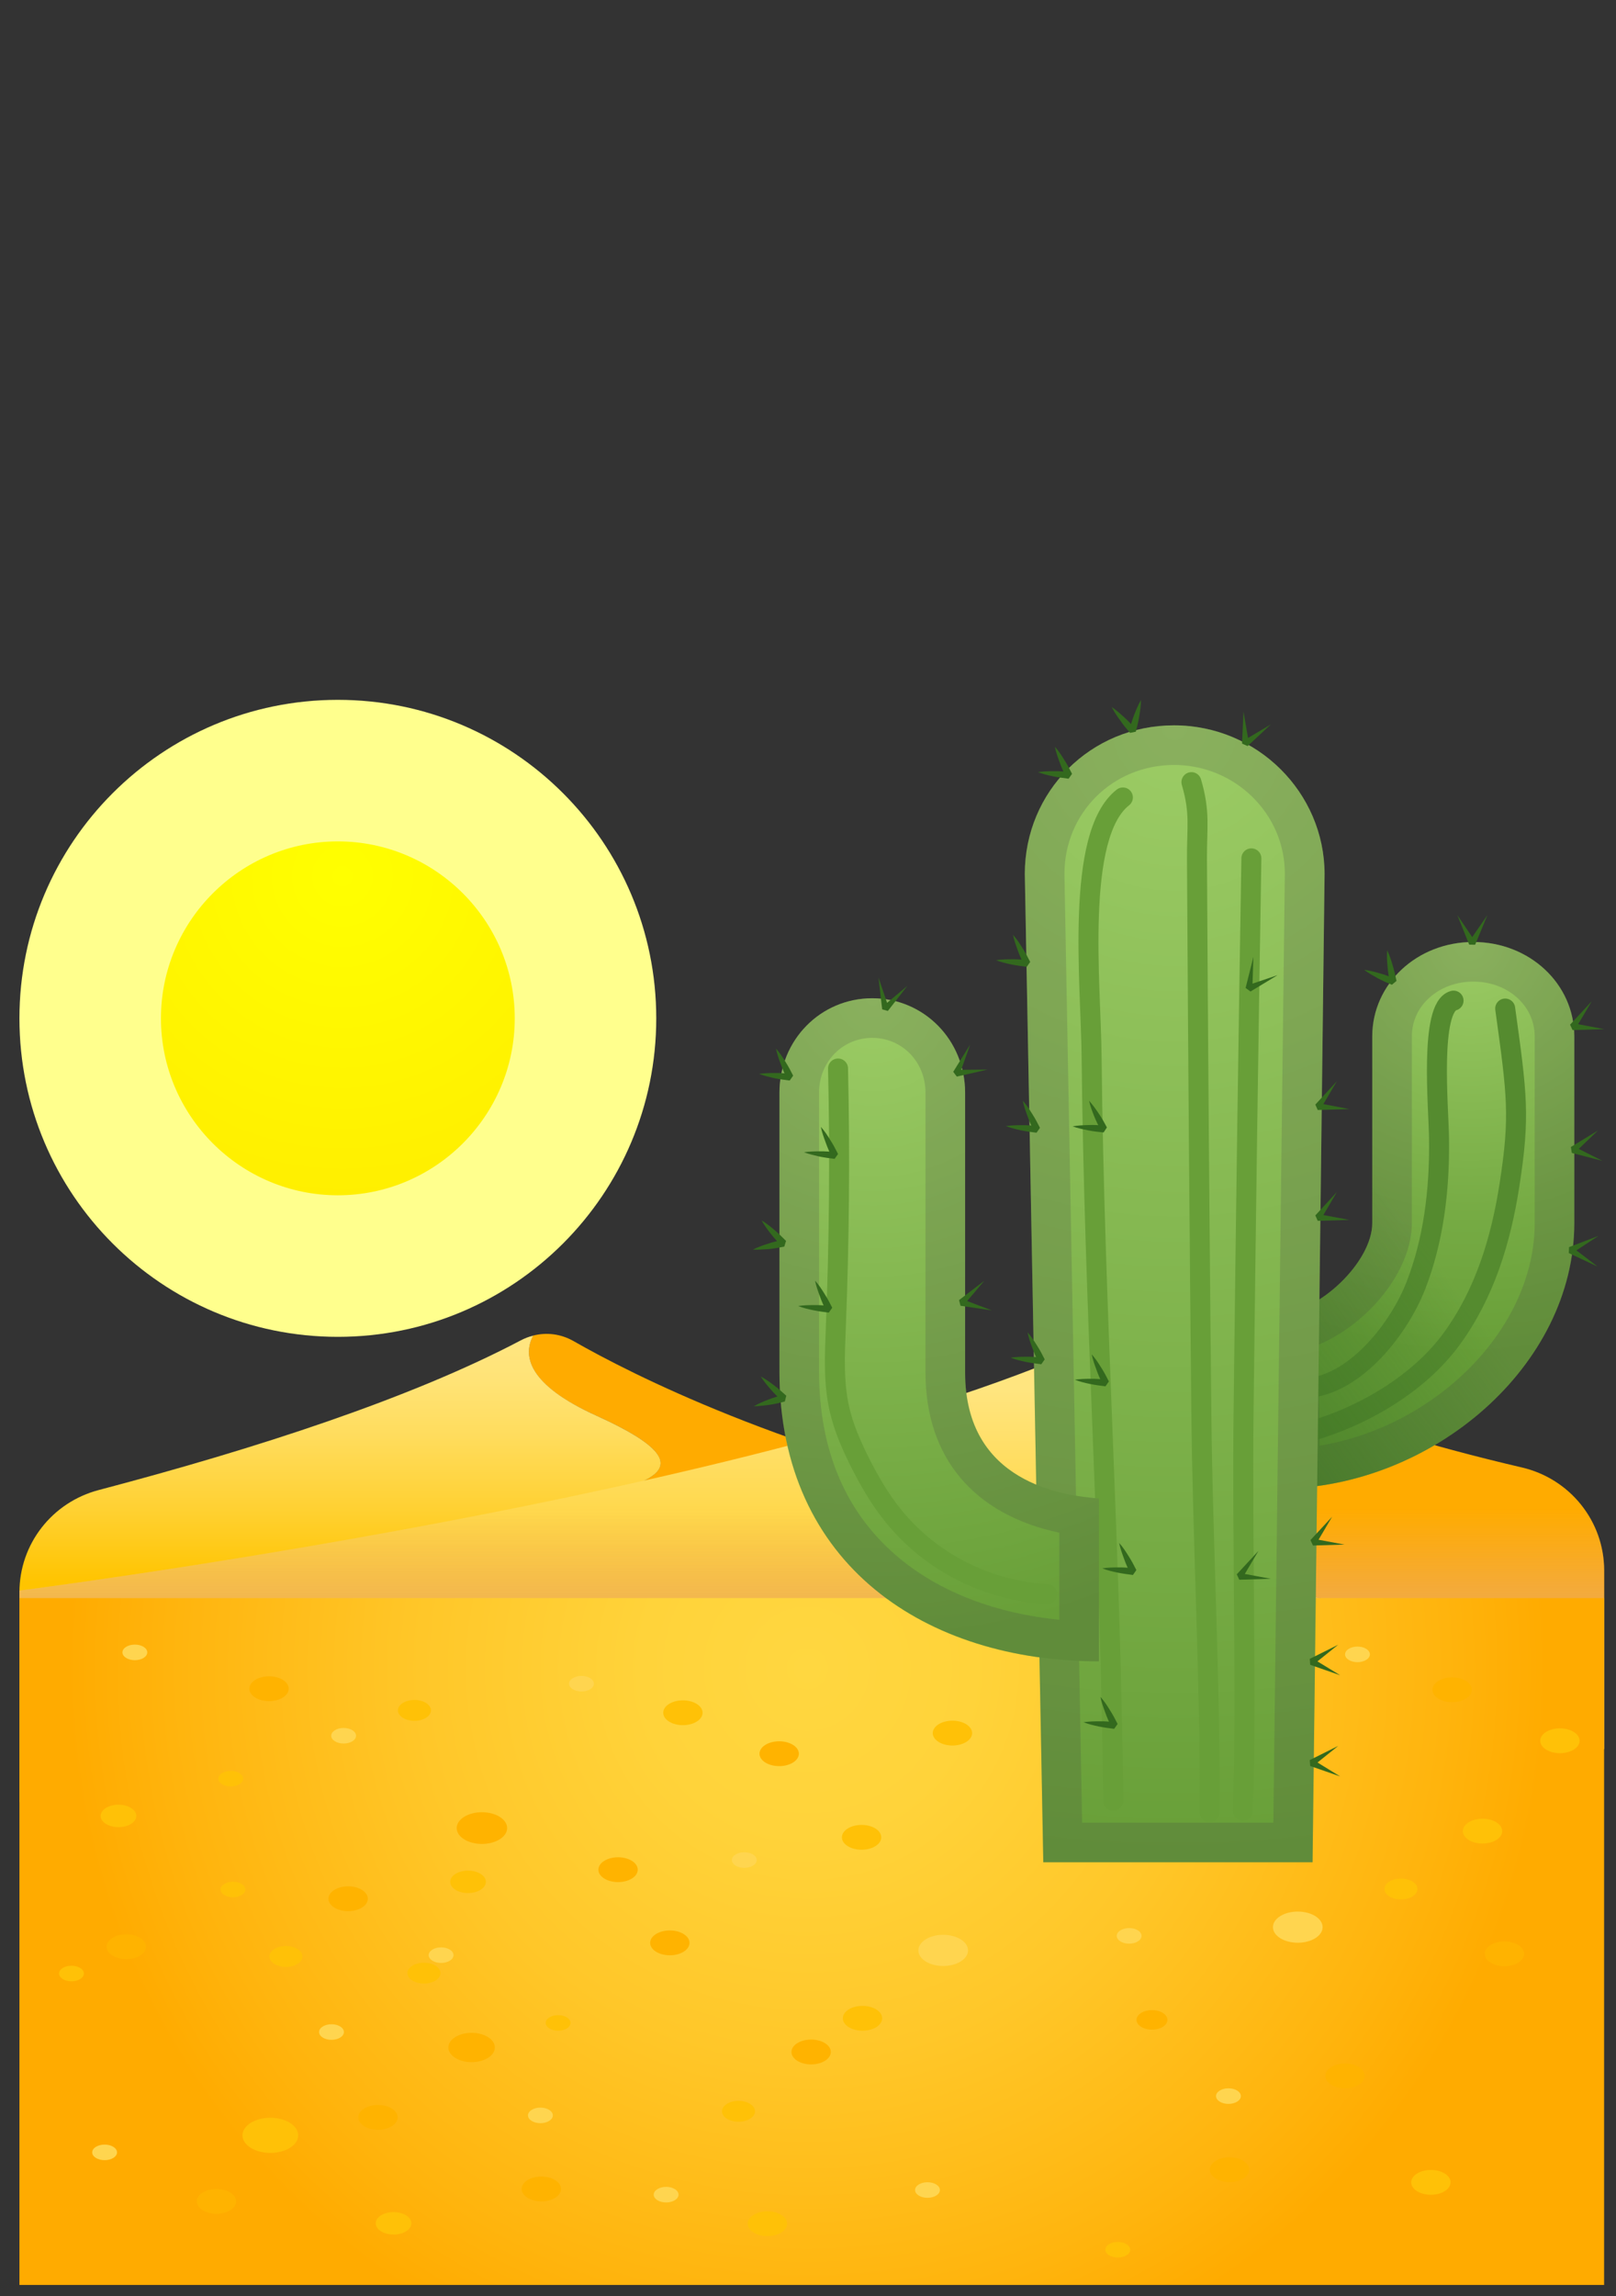 <?xml version="1.0" encoding="UTF-8" standalone="no"?>
<svg
   xmlns:dc="http://purl.org/dc/elements/1.1/"
   xmlns:cc="http://creativecommons.org/ns#"
   xmlns:rdf="http://www.w3.org/1999/02/22-rdf-syntax-ns#"
   xmlns:svg="http://www.w3.org/2000/svg"
   xmlns="http://www.w3.org/2000/svg"
   xmlns:xlink="http://www.w3.org/1999/xlink"
   xmlns:sodipodi="http://sodipodi.sourceforge.net/DTD/sodipodi-0.dtd"
   xmlns:inkscape="http://www.inkscape.org/namespaces/inkscape"
   width="88mm"
   height="125mm"
   version="1.1"
   id="svg335"
   sodipodi:docname="desert.svg"
   inkscape:version="1.0.2-2 (e86c870879, 2021-01-15)">
  <rect width="100%" height="100%" fill="#333333" stroke="none"/>
  <defs
     id="defs339">
    <linearGradient
       id="SVGID_3_"
       gradientUnits="userSpaceOnUse"
       x1="64"
       x2="64"
       y1="75.801"
       y2="62.421"
       gradientTransform="matrix(2.718,0,0,2.718,-6.872,133.128)">
      <stop
         offset="0"
         style="stop-color:#ECAA63"
         id="stop38" />
      <stop
         offset="0.788"
         style="stop-color:#ECAA63;stop-opacity:0"
         id="stop40" />
    </linearGradient>
    <radialGradient
       id="SVGID_4_"
       cx="63.667"
       cy="77.333"
       gradientUnits="userSpaceOnUse"
       r="75.425"
       gradientTransform="matrix(2.718,0,0,2.718,-6.872,133.128)">
      <stop
         offset="0"
         style="stop-color:#FFD740"
         id="stop49" />
      <stop
         offset="0.166"
         style="stop-color:#FFD33A"
         id="stop51" />
      <stop
         offset="0.389"
         style="stop-color:#FFC729"
         id="stop53" />
      <stop
         offset="0.642"
         style="stop-color:#FFB40D"
         id="stop55" />
      <stop
         offset="0.743"
         style="stop-color:#FFAB00"
         id="stop57" />
      <stop
         offset="1"
         style="stop-color:#FFAB00"
         id="stop59" />
    </radialGradient>
    <radialGradient
       id="SVGID_5_"
       cx="22.261"
       cy="13.965"
       gradientUnits="userSpaceOnUse"
       r="23.943"
       gradientTransform="matrix(3.641,0,0,3.641,-10.563,129.437)">
      <stop
         offset="0"
         style="stop-color:#FFFF00"
         id="stop186" />
      <stop
         offset="1"
         style="stop-color:#FFEA00"
         id="stop188" />
    </radialGradient>
  </defs>
  <sodipodi:namedview
     pagecolor="#ffffff"
     bordercolor="#666666"
     borderopacity="1"
     objecttolerance="10"
     gridtolerance="10"
     guidetolerance="10"
     inkscape:pageopacity="0"
     inkscape:pageshadow="2"
     inkscape:window-width="1920"
     inkscape:window-height="1017"
     id="namedview337"
     showgrid="false"
     units="mm"
     inkscape:zoom="1.1739077"
     inkscape:cx="-107.03585"
     inkscape:cy="166.62817"
     inkscape:window-x="-8"
     inkscape:window-y="-8"
     inkscape:window-maximized="1"
     inkscape:current-layer="svg335" />
  <g
     id="g19"
     transform="matrix(2.718,0,0,2.718,-6.872,133.128)">
    <path
       d="M 45.97,52.55 C 45.01,52 43.92,51.86 42.89,52.13 c -0.78,1.52 -0.43,3.71 4.79,6.06 9.69,4.37 2.44,5.14 -0.75,6.55 -3.19,1.41 -8.12,4.37 -1.25,5.64 6.03,1.11 26.65,0.05 34.31,-1.75 v -3.75 c -18,-3.9 -29.63,-9.82 -34.02,-12.33 z"
       style="fill:#ffab00"
       id="path2" />
    <linearGradient
       id="SVGID_1_"
       gradientUnits="userSpaceOnUse"
       x1="42"
       x2="42"
       y1="53.068"
       y2="75.801">
      <stop
         offset="0"
         style="stop-color:#FFE57F"
         id="stop4" />
      <stop
         offset="0.111"
         style="stop-color:#FFE376"
         id="stop6" />
      <stop
         offset="0.296"
         style="stop-color:#FFDC5C"
         id="stop8" />
      <stop
         offset="0.532"
         style="stop-color:#FFD133"
         id="stop10" />
      <stop
         offset="0.78"
         style="stop-color:#FFC400"
         id="stop12" />
      <stop
         offset="1"
         style="stop-color:#FFC400"
         id="stop14" />
    </linearGradient>
    <path
       d="m 45.69,70.38 c -6.88,-1.27 -1.94,-4.23 1.25,-5.64 3.19,-1.41 10.44,-2.18 0.75,-6.55 -5.22,-2.36 -5.58,-4.55 -4.79,-6.06 -0.32,0.08 -0.64,0.2 -0.94,0.36 C 33.67,56.86 21.97,60.67 10,63.82 6.47,64.75 4,67.91 4,71.56 v 15.88 h 76 v -18.8 c -7.66,1.8 -28.28,2.86 -34.31,1.74 z"
       style="fill:url(#SVGID_1_)"
       id="path17" />
  </g>
  <g
     id="g36"
     transform="matrix(2.718,0,0,2.718,-6.872,133.128)">
    <path
       d="m 91.69,57.5 c 9.69,3.88 2.44,4.56 -0.75,5.81 -3.19,1.25 -8.12,3.87 -1.25,5 6.03,0.99 26.65,9.29 34.31,7.69 v -6.09 c 0,-3.74 -2.59,-6.95 -6.23,-7.8 -14.48,-3.37 -23.94,-7.66 -27.8,-9.62 -0.96,-0.49 -2.05,-0.61 -3.08,-0.38 -0.78,1.35 -0.43,3.3 4.8,5.39 z"
       style="fill:#ffab00"
       id="path25" />
    <linearGradient
       id="SVGID_2_"
       gradientUnits="userSpaceOnUse"
       x1="64"
       x2="64"
       y1="56.131"
       y2="80.325">
      <stop
         offset="0"
         style="stop-color:#FFE57F"
         id="stop27" />
      <stop
         offset="0.503"
         style="stop-color:#FFD43D"
         id="stop29" />
      <stop
         offset="1"
         style="stop-color:#FFC400"
         id="stop31" />
    </linearGradient>
    <path
       d="m 89.69,68.31 c -6.88,-1.12 -1.94,-3.75 1.25,-5 3.19,-1.25 10.44,-1.94 0.75,-5.81 -5.22,-2.09 -5.58,-4.03 -4.79,-5.38 -0.32,0.07 -0.64,0.18 -0.94,0.32 C 60.77,64.22 4,71.43 4,71.43 v 12 H 124 V 76 c -7.66,1.6 -28.28,-6.7 -34.31,-7.69 z"
       style="fill:url(#SVGID_2_)"
       id="path34" />
  </g>
  <path
     d="m 313.217,301.938 c -39.355,-9.159 -65.067,-20.819 -75.558,-26.146 -2.609,-1.332 -5.572,-1.658 -8.371,-1.033 -0.87,0.19 -1.739,0.489 -2.555,0.87 C 158.296,307.672 4,327.269 4,327.269 v 32.615 h 326.149 v -20.194 -16.552 c 0,-10.165 -7.039,-18.889 -16.933,-21.2 z"
     style="fill:url(#SVGID_3_);stroke-width:2.718"
     id="path43" />
  <rect
     height="141.331"
     style="fill:url(#SVGID_4_);stroke-width:2.718"
     width="326.149"
     x="4"
     y="328.818"
     id="rect62" />
  <g
     id="g180"
     transform="matrix(2.718,0,0,2.718,-6.872,133.128)">
    <ellipse
       cx="22.9"
       cy="78.86"
       rx="1.49"
       ry="0.94"
       style="fill:#ffb300"
       id="ellipse64" />
    <ellipse
       cx="12.09"
       cy="98.39"
       rx="1.49"
       ry="0.94"
       style="fill:#ffb300"
       id="ellipse66" />
    <ellipse
       cx="49.33"
       cy="92.56"
       rx="1.49"
       ry="0.94"
       style="fill:#ffb300"
       id="ellipse68" />
    <ellipse
       cx="28.55"
       cy="82.42"
       rx="0.94"
       ry="0.59"
       style="fill:#ffd54f"
       id="ellipse70" />
    <ellipse
       cx="46.56"
       cy="78.48"
       rx="0.94"
       ry="0.59"
       style="fill:#ffd54f"
       id="ellipse72" />
    <ellipse
       cx="54.24"
       cy="80.68"
       rx="1.49"
       ry="0.94"
       style="fill:#ffc107"
       id="ellipse74" />
    <ellipse
       cx="74.65"
       cy="82.22"
       rx="1.49"
       ry="0.94"
       style="fill:#ffc107"
       id="ellipse76" />
    <ellipse
       cx="12.74"
       cy="76.11"
       rx="0.94"
       ry="0.59"
       style="fill:#ffd54f"
       id="ellipse78" />
    <ellipse
       cx="11.5"
       cy="88.49"
       rx="1.35"
       ry="0.85"
       style="fill:#ffc107"
       id="ellipse80" />
    <ellipse
       cx="20.17"
       cy="94.06"
       rx="0.94"
       ry="0.59"
       style="fill:#ffc107"
       id="ellipse82" />
    <ellipse
       cx="33.91"
       cy="80.5"
       rx="1.25"
       ry="0.79"
       style="fill:#ffc107"
       id="ellipse84" />
    <ellipse
       cx="84.49"
       cy="77.08"
       rx="1.25"
       ry="0.79"
       style="fill:#ffc107"
       id="ellipse86" />
    <ellipse
       cx="28.89"
       cy="94.76"
       rx="1.49"
       ry="0.94"
       style="fill:#ffb300"
       id="ellipse88" />
    <ellipse
       cx="53.25"
       cy="98.1"
       rx="1.49"
       ry="0.94"
       style="fill:#ffb300"
       id="ellipse90" />
    <ellipse
       cx="63.95"
       cy="106.36"
       rx="1.49"
       ry="0.94"
       style="fill:#ffb300"
       id="ellipse92" />
    <ellipse
       cx="58.89"
       cy="91.83"
       rx="0.94"
       ry="0.59"
       style="fill:#ffd54f"
       id="ellipse94" />
    <ellipse
       cx="39.02"
       cy="89.41"
       rx="1.91"
       ry="1.2"
       style="fill:#ffb300"
       id="ellipse96" />
    <ellipse
       cx="67.77"
       cy="90.11"
       rx="1.49"
       ry="0.94"
       style="fill:#ffc107"
       id="ellipse98" />
    <ellipse
       cx="67.84"
       cy="103.81"
       rx="1.49"
       ry="0.94"
       style="fill:#ffc107"
       id="ellipse100" />
    <ellipse
       cx="72.76"
       cy="116.81"
       rx="0.94"
       ry="0.59"
       style="fill:#ffd54f"
       id="ellipse102" />
    <ellipse
       cx="37.97"
       cy="93.48"
       rx="1.35"
       ry="0.85"
       style="fill:#ffc107"
       id="ellipse104" />
    <ellipse
       cx="44.79"
       cy="104.16"
       rx="0.94"
       ry="0.59"
       style="fill:#ffc107"
       id="ellipse106" />
    <ellipse
       cx="24.18"
       cy="99.13"
       rx="1.25"
       ry="0.79"
       style="fill:#ffc107"
       id="ellipse108" />
    <ellipse
       cx="58.45"
       cy="110.85"
       rx="1.25"
       ry="0.79"
       style="fill:#ffc107"
       id="ellipse110" />
    <ellipse
       cx="31.15"
       cy="111.31"
       rx="1.49"
       ry="0.94"
       style="fill:#ffb300"
       id="ellipse112" />
    <ellipse
       cx="43.52"
       cy="116.73"
       rx="1.49"
       ry="0.94"
       style="fill:#ffb300"
       id="ellipse114" />
    <ellipse
       cx="35.93"
       cy="99.03"
       rx="0.94"
       ry="0.59"
       style="fill:#ffd54f"
       id="ellipse116" />
    <ellipse
       cx="43.45"
       cy="111.16"
       rx="0.94"
       ry="0.59"
       style="fill:#ffd54f"
       id="ellipse118" />
    <ellipse
       cx="52.97"
       cy="117.16"
       rx="0.94"
       ry="0.59"
       style="fill:#ffd54f"
       id="ellipse120" />
    <ellipse
       cx="38.24"
       cy="106.02"
       rx="1.76"
       ry="1.11"
       style="fill:#ffb300"
       id="ellipse122" />
    <ellipse
       cx="60.64"
       cy="119.36"
       rx="1.49"
       ry="0.94"
       style="fill:#ffc107"
       id="ellipse124" />
    <ellipse
       cx="27.63"
       cy="104.85"
       rx="0.94"
       ry="0.59"
       style="fill:#ffd54f"
       id="ellipse126" />
    <ellipse
       cx="23"
       cy="112.67"
       rx="2.11"
       ry="1.33"
       style="fill:#ffc107"
       id="ellipse128" />
    <ellipse
       cx="7.94"
       cy="100.42"
       rx="0.94"
       ry="0.59"
       style="fill:#ffc107"
       id="ellipse130" />
    <ellipse
       cx="34.63"
       cy="100.39"
       rx="1.25"
       ry="0.79"
       style="fill:#ffc107"
       id="ellipse132" />
    <ellipse
       cx="18.92"
       cy="117.67"
       rx="1.49"
       ry="0.94"
       style="fill:#ffb300"
       id="ellipse134" />
    <ellipse
       cx="10.45"
       cy="113.96"
       rx="0.94"
       ry="0.59"
       style="fill:#ffd54f"
       id="ellipse136" />
    <ellipse
       cx="32.33"
       cy="119.33"
       rx="1.35"
       ry="0.85"
       style="fill:#ffc107"
       id="ellipse138" />
    <ellipse
       cx="20"
       cy="85.67"
       rx="0.94"
       ry="0.59"
       style="fill:#ffc107"
       id="ellipse140" />
    <ellipse
       cx="93.03"
       cy="76.41"
       rx="1.49"
       ry="0.94"
       style="fill:#ffb300"
       id="ellipse142" />
    <ellipse
       cx="61.53"
       cy="83.78"
       rx="1.49"
       ry="0.94"
       style="fill:#ffb300"
       id="ellipse144" />
    <ellipse
       cx="112.49"
       cy="78.94"
       rx="1.49"
       ry="0.94"
       style="fill:#ffb300"
       id="ellipse146" />
    <ellipse
       cx="105.32"
       cy="76.26"
       rx="0.94"
       ry="0.59"
       style="fill:#ffd54f"
       id="ellipse148" />
    <ellipse
       cx="120.65"
       cy="82.8"
       rx="1.49"
       ry="0.94"
       style="fill:#ffc107"
       id="ellipse150" />
    <ellipse
       cx="88.27"
       cy="82.32"
       rx="1.35"
       ry="0.85"
       style="fill:#ffc107"
       id="ellipse152" />
    <ellipse
       cx="96.95"
       cy="87.89"
       rx="0.94"
       ry="0.59"
       style="fill:#ffc107"
       id="ellipse154" />
    <ellipse
       cx="108.61"
       cy="94.02"
       rx="1.25"
       ry="0.79"
       style="fill:#ffc107"
       id="ellipse156" />
    <ellipse
       cx="116.45"
       cy="98.93"
       rx="1.49"
       ry="0.94"
       style="fill:#ffb300"
       id="ellipse158" />
    <ellipse
       cx="95.63"
       cy="115.27"
       rx="1.49"
       ry="0.94"
       style="fill:#ffb300"
       id="ellipse160" />
    <ellipse
       cx="104.38"
       cy="108.17"
       rx="1.49"
       ry="0.94"
       style="fill:#ffb300"
       id="ellipse162" />
    <ellipse
       cx="88.03"
       cy="97.57"
       rx="0.94"
       ry="0.59"
       style="fill:#ffd54f"
       id="ellipse164" />
    <ellipse
       cx="95.55"
       cy="109.7"
       rx="0.94"
       ry="0.59"
       style="fill:#ffd54f"
       id="ellipse166" />
    <ellipse
       cx="100.8"
       cy="96.91"
       rx="1.88"
       ry="1.18"
       style="fill:#ffd54f"
       id="ellipse168" />
    <ellipse
       cx="73.95"
       cy="98.67"
       rx="1.88"
       ry="1.18"
       style="fill:#ffd54f"
       id="ellipse170" />
    <ellipse
       cx="89.76"
       cy="103.93"
       rx="1.17"
       ry="0.74"
       style="fill:#ffb300"
       id="ellipse172" />
    <ellipse
       cx="114.79"
       cy="89.64"
       rx="1.49"
       ry="0.94"
       style="fill:#ffc107"
       id="ellipse174" />
    <ellipse
       cx="110.88"
       cy="116.23"
       rx="1.49"
       ry="0.94"
       style="fill:#ffc107"
       id="ellipse176" />
    <ellipse
       cx="87.17"
       cy="121.33"
       rx="0.94"
       ry="0.59"
       style="fill:#ffc107"
       id="ellipse178" />
  </g>
  <path
     d="m 69.534,260.504 c -28.107,0 -50.971,-22.864 -50.971,-50.971 0,-28.107 22.864,-50.971 50.971,-50.971 28.107,0 50.971,22.864 50.971,50.971 0,28.107 -22.864,50.971 -50.971,50.971 z"
     style="fill:url(#SVGID_5_);stroke-width:3.641"
     id="path191" />
  <path
     d="m 69.534,173.126 c 20.061,0 36.408,16.347 36.408,36.408 0,20.061 -16.347,36.408 -36.408,36.408 -20.061,0 -36.408,-16.347 -36.408,-36.408 0,-20.061 16.347,-36.408 36.408,-36.408 m 0,-29.126 C 33.344,144 4,173.344 4,209.534 c 0,36.189 29.344,65.534 65.534,65.534 36.189,0 65.534,-29.344 65.534,-65.534 C 135.067,173.344 105.723,144 69.534,144 Z"
     style="fill:#ffff8d;stroke-width:3.641"
     id="path193" />
  <g
     id="g212"
     transform="matrix(2.718,0,0,2.718,-6.872,133.128)">
    <radialGradient
       id="SVGID_6_"
       cx="113.875"
       cy="22.5"
       gradientUnits="userSpaceOnUse"
       r="38.758">
      <stop
         offset="0"
         style="stop-color:#9CCC65"
         id="stop197" />
      <stop
         offset="7.898902e-03"
         style="stop-color:#9BCB64"
         id="stop199" />
      <stop
         offset="0.528"
         style="stop-color:#76AB44"
         id="stop201" />
      <stop
         offset="0.802"
         style="stop-color:#689F38"
         id="stop203" />
    </radialGradient>
    <path
       d="m 114.09,22.33 c -4.26,0 -7.65,3.17 -7.65,7.15 v 14.13 c 0,2.93 -4.03,6.8 -7.13,6.9 l 0.18,13.21 c 11.53,-0.1 22.25,-9.31 22.25,-20.11 V 29.48 c 0,-3.98 -3.39,-7.15 -7.65,-7.15 z"
       style="fill:url(#SVGID_6_)"
       id="path206" />
    <g
       style="opacity:0.2"
       id="g210">
      <path
         d="m 114.09,25.33 c 2.61,0 4.65,1.82 4.65,4.15 v 14.13 c 0,7.98 -7.45,15.39 -16.29,16.85 l -0.11,-7.63 c 3.77,-1.57 7.1,-5.59 7.1,-9.23 V 29.48 c -0.01,-2.33 2.04,-4.15 4.65,-4.15 m 0,-3 c -4.26,0 -7.65,3.17 -7.65,7.15 v 14.13 c 0,2.93 -4.03,6.8 -7.13,6.9 l 0.18,13.21 c 11.53,-0.1 22.25,-9.31 22.25,-20.11 V 29.48 c 0,-3.98 -3.39,-7.15 -7.65,-7.15 z"
         style="fill:#424242"
         id="path208" />
    </g>
  </g>
  <path
     d="m 299.165,205.887 c -5.001,1.332 -3.071,21.988 -2.99,28.348 0.163,10.98 -1.25,21.173 -4.702,30.114 -3.452,8.969 -12.149,19.895 -21.526,21.145"
     style="fill:none;stroke:#558b2f;stroke-width:4.112;stroke-linecap:round;stroke-linejoin:round;stroke-miterlimit:10"
     id="path214" />
  <path
     d="m 309.792,207.518 c 2.473,17.884 3.071,22.151 0.897,36.203 -1.767,11.442 -5.11,22.423 -11.877,31.718 -6.768,9.295 -18.4,16.063 -29.353,19.134"
     style="fill:none;stroke:#558b2f;stroke-width:4.112;stroke-linecap:round;stroke-linejoin:round;stroke-miterlimit:10"
     id="path216" />
  <polygon
     points="113.78,22.29 115.16,20.3 114.23,22.54 113.78,22.53 112.88,20.29 114.23,22.29 "
     style="fill:#33691e"
     id="polygon218"
     transform="matrix(2.718,0,0,2.718,-6.872,133.128)" />
  <path
     d="m 280.765,199.554 c 1.114,0.136 2.147,0.408 3.18,0.707 1.033,0.272 2.038,0.679 3.044,1.06 l -0.951,0.788 c -0.19,-1.087 -0.381,-2.147 -0.462,-3.261 -0.109,-1.087 -0.163,-2.201 -0.082,-3.343 0.489,1.033 0.843,2.066 1.142,3.126 0.326,1.06 0.571,2.12 0.788,3.207 l -0.951,0.788 c -0.978,-0.408 -1.984,-0.843 -2.935,-1.359 -0.924,-0.516 -1.875,-1.033 -2.772,-1.712 z"
     style="fill:#33691e;stroke-width:2.718"
     id="path220" />
  <polygon
     points="121.65,28.48 124,28.93 121.61,29 121.42,28.59 123.06,26.82 121.83,28.89 "
     style="fill:#33691e"
     id="polygon222"
     transform="matrix(2.718,0,0,2.718,-6.872,133.128)" />
  <polygon
     points="121.73,37.82 123.87,38.9 121.55,38.3 121.48,37.85 123.53,36.6 121.8,38.26 "
     style="fill:#33691e"
     id="polygon224"
     transform="matrix(2.718,0,0,2.718,-6.872,133.128)" />
  <polygon
     points="121.59,45.44 123.5,46.9 121.32,45.88 121.34,45.43 123.57,44.58 121.57,45.89 "
     style="fill:#33691e"
     id="polygon226"
     transform="matrix(2.718,0,0,2.718,-6.872,133.128)" />
  <g
     style="opacity:0.5"
     id="g235"
     transform="matrix(2.718,0,0,2.718,-6.872,133.128)">
    <linearGradient
       id="SVGID_7_"
       gradientUnits="userSpaceOnUse"
       x1="94.507"
       x2="109.007"
       y1="53.893"
       y2="43.143">
      <stop
         offset="0"
         style="stop-color:#33691E"
         id="stop228" />
      <stop
         offset="1"
         style="stop-color:#33691E;stop-opacity:0"
         id="stop230" />
    </linearGradient>
    <path
       d="m 114.09,22.33 c -4.26,0 -7.65,3.17 -7.65,7.15 v 14.13 c 0,2.93 -4.03,6.8 -7.13,6.9 l 0.18,13.21 c 11.53,-0.1 22.25,-9.31 22.25,-20.11 V 29.48 c 0,-3.98 -3.39,-7.15 -7.65,-7.15 z"
       style="fill:url(#SVGID_7_)"
       id="path233" />
  </g>
  <g
     id="g252"
     transform="matrix(2.718,0,0,2.718,-6.872,133.128)">
    <radialGradient
       id="SVGID_8_"
       cx="91.478"
       cy="6.125"
       gradientUnits="userSpaceOnUse"
       r="85.799">
      <stop
         offset="0"
         style="stop-color:#9CCC65"
         id="stop241" />
      <stop
         offset="0.995"
         style="stop-color:#689F38"
         id="stop243" />
    </radialGradient>
    <path
       d="m 91.43,5.93 c -6.32,0 -11.3,5.01 -11.3,11.25 L 81.53,92 h 20.39 l 0.91,-74.82 C 102.82,11.03 97.75,5.93 91.43,5.93 Z"
       style="fill:url(#SVGID_8_)"
       id="path246" />
    <g
       style="opacity:0.2"
       id="g250">
      <path
         d="m 91.43,8.93 c 4.63,0 8.39,3.7 8.39,8.22 L 98.95,89 H 84.47 L 83.13,17.16 c 0.02,-4.62 3.66,-8.23 8.3,-8.23 m 0,-3 c -6.32,0 -11.3,5.01 -11.3,11.25 L 81.53,92 h 20.39 l 0.91,-74.82 C 102.82,11.03 97.75,5.93 91.43,5.93 Z"
         style="fill:#424242"
         id="path248" />
    </g>
  </g>
  <path
     d="m 231.108,164.085 c -9.893,7.746 -6.577,38.35 -6.441,53.244 0.544,52.456 3.914,100.699 4.457,153.181"
     style="fill:none;stroke:#689f38;stroke-width:4.112;stroke-linecap:round;stroke-linejoin:round;stroke-miterlimit:10"
     id="path254" />
  <path
     d="m 245.214,160.933 c 1.875,6.414 1.087,9.295 1.142,16.008 0.217,37.915 0.516,75.83 0.897,113.744 0.272,26.636 1.93,57.647 1.685,82.19"
     style="fill:none;stroke:#689f38;stroke-width:4.112;stroke-linecap:round;stroke-linejoin:round;stroke-miterlimit:10"
     id="path256" />
  <path
     d="m 257.554,176.615 c -0.625,37.915 -1.169,75.83 -1.604,113.744 -0.326,26.636 0.652,57.674 -0.136,82.217"
     style="fill:none;stroke:#689f38;stroke-width:4.112;stroke-linecap:round;stroke-linejoin:round;stroke-miterlimit:10"
     id="path258" />
  <path
     d="m 205.017,197.57 c 1.087,-0.163 2.174,-0.19 3.261,-0.19 1.087,-0.027 2.147,0.082 3.207,0.163 l -0.707,1.006 c -0.489,-0.978 -0.951,-1.984 -1.305,-3.017 -0.381,-1.033 -0.761,-2.066 -0.978,-3.18 0.761,0.843 1.359,1.767 1.93,2.691 0.598,0.924 1.114,1.903 1.604,2.881 l -0.707,1.006 c -1.06,-0.136 -2.12,-0.272 -3.18,-0.489 -1.033,-0.217 -2.093,-0.462 -3.126,-0.87 z"
     style="fill:#33691e;stroke-width:2.718"
     id="path260" />
  <path
     d="m 207.028,231.707 c 1.087,-0.163 2.174,-0.19 3.261,-0.19 1.087,-0.027 2.147,0.082 3.207,0.163 l -0.707,1.006 c -0.489,-0.978 -0.951,-1.984 -1.305,-3.017 -0.381,-1.033 -0.761,-2.066 -0.978,-3.18 0.761,0.843 1.359,1.767 1.93,2.691 0.598,0.924 1.114,1.903 1.604,2.881 l -0.707,1.006 c -1.06,-0.136 -2.12,-0.272 -3.18,-0.489 -1.033,-0.217 -2.093,-0.489 -3.126,-0.87 z"
     style="fill:#33691e;stroke-width:2.718"
     id="path262" />
  <path
     d="m 208.006,279.352 c 1.087,-0.163 2.174,-0.19 3.261,-0.19 1.087,-0.027 2.147,0.082 3.207,0.163 l -0.707,1.006 c -0.489,-0.978 -0.951,-1.984 -1.305,-3.017 -0.381,-1.033 -0.761,-2.066 -0.978,-3.18 0.761,0.843 1.359,1.767 1.93,2.691 0.598,0.924 1.114,1.903 1.604,2.881 l -0.707,1.006 c -1.06,-0.136 -2.12,-0.272 -3.18,-0.489 -1.033,-0.217 -2.093,-0.462 -3.126,-0.87 z"
     style="fill:#33691e;stroke-width:2.718"
     id="path264" />
  <path
     d="m 221.215,283.891 c 1.087,-0.163 2.174,-0.19 3.261,-0.19 1.087,-0.027 2.147,0.082 3.207,0.163 l -0.707,1.006 c -0.489,-0.978 -0.951,-1.984 -1.305,-3.017 -0.381,-1.033 -0.761,-2.066 -0.978,-3.18 0.761,0.843 1.359,1.767 1.93,2.691 0.598,0.924 1.114,1.903 1.604,2.881 l -0.707,1.006 c -1.06,-0.136 -2.12,-0.272 -3.18,-0.489 -1.033,-0.217 -2.093,-0.462 -3.126,-0.87 z"
     style="fill:#33691e;stroke-width:2.718"
     id="path266" />
  <path
     d="m 223.009,354.366 c 1.087,-0.163 2.174,-0.19 3.261,-0.19 1.087,-0.027 2.147,0.082 3.207,0.163 l -0.707,1.006 c -0.489,-0.978 -0.951,-1.984 -1.305,-3.017 -0.381,-1.033 -0.761,-2.066 -0.978,-3.18 0.761,0.843 1.359,1.767 1.93,2.691 0.598,0.924 1.114,1.903 1.604,2.881 l -0.707,1.006 c -1.06,-0.136 -2.12,-0.272 -3.18,-0.489 -1.033,-0.217 -2.066,-0.462 -3.126,-0.87 z"
     style="fill:#33691e;stroke-width:2.718"
     id="path268" />
  <path
     d="m 220.753,231.761 c 1.087,-0.19 2.174,-0.245 3.261,-0.272 1.087,-0.054 2.147,0.027 3.234,0.109 l -0.679,1.006 c -0.489,-0.978 -0.978,-1.957 -1.386,-2.963 -0.408,-1.033 -0.788,-2.038 -1.033,-3.153 0.761,0.843 1.386,1.739 2.011,2.664 0.625,0.897 1.142,1.875 1.658,2.827 l -0.679,1.033 c -1.06,-0.109 -2.147,-0.217 -3.207,-0.435 -1.06,-0.217 -2.12,-0.435 -3.18,-0.815 z"
     style="fill:#33691e;stroke-width:2.718"
     id="path270" />
  <path
     d="m 213.632,158.867 c 1.087,-0.163 2.174,-0.19 3.261,-0.19 1.087,-0.027 2.147,0.082 3.207,0.163 l -0.707,1.006 c -0.489,-0.978 -0.951,-1.984 -1.305,-3.017 -0.381,-1.033 -0.761,-2.066 -0.978,-3.18 0.761,0.843 1.359,1.767 1.93,2.691 0.598,0.924 1.114,1.903 1.604,2.881 l -0.707,1.006 c -1.06,-0.136 -2.12,-0.272 -3.18,-0.489 -1.033,-0.217 -2.093,-0.462 -3.126,-0.87 z"
     style="fill:#33691e;stroke-width:2.718"
     id="path272" />
  <path
     d="m 228.798,145.468 c 0.924,0.625 1.739,1.359 2.555,2.093 0.815,0.734 1.549,1.522 2.283,2.337 l -1.196,0.272 c 0.299,-1.06 0.598,-2.093 1.006,-3.126 0.408,-1.033 0.815,-2.038 1.386,-3.017 0,1.142 -0.163,2.229 -0.353,3.316 -0.163,1.087 -0.435,2.147 -0.707,3.207 l -1.196,0.245 c -0.707,-0.815 -1.413,-1.658 -2.011,-2.555 -0.652,-0.87 -1.25,-1.767 -1.767,-2.772 z"
     style="fill:#33691e;stroke-width:2.718"
     id="path274" />
  <polygon
     points="96.69,7.09 98.76,5.86 97,7.5 96.58,7.31 96.69,4.89 97.1,7.28 "
     style="fill:#33691e"
     id="polygon276"
     transform="matrix(2.718,0,0,2.718,-6.872,133.128)" />
  <polygon
     points="102.35,34.53 104.71,34.98 102.31,35.05 102.13,34.64 103.76,32.87 102.54,34.94 "
     style="fill:#33691e"
     id="polygon278"
     transform="matrix(2.718,0,0,2.718,-6.872,133.128)" />
  <polygon
     points="96.41,70.1 98.76,70.54 96.37,70.61 96.18,70.2 97.82,68.43 96.59,70.51 "
     style="fill:#33691e"
     id="polygon280"
     transform="matrix(2.718,0,0,2.718,-6.872,133.128)" />
  <polygon
     points="101.99,67.51 104.34,67.95 101.95,68.02 101.76,67.61 103.4,65.84 102.18,67.91 "
     style="fill:#33691e"
     id="polygon282"
     transform="matrix(2.718,0,0,2.718,-6.872,133.128)" />
  <polygon
     points="101.96,76.59 104.01,77.84 101.74,77.05 101.71,76.6 103.86,75.53 101.99,77.03 "
     style="fill:#33691e"
     id="polygon284"
     transform="matrix(2.718,0,0,2.718,-6.872,133.128)" />
  <polygon
     points="101.96,84.24 104.01,85.5 101.74,84.71 101.71,84.26 103.86,83.19 101.99,84.69 "
     style="fill:#33691e"
     id="polygon286"
     transform="matrix(2.718,0,0,2.718,-6.872,133.128)" />
  <polygon
     points="102.35,42.93 104.71,43.37 102.31,43.44 102.13,43.03 103.76,41.26 102.54,43.34 "
     style="fill:#33691e"
     id="polygon288"
     transform="matrix(2.718,0,0,2.718,-6.872,133.128)" />
  <polygon
     points="97,25.61 99.27,24.84 97.22,26.08 96.85,25.81 97.44,23.46 97.36,25.88 "
     style="fill:#33691e"
     id="polygon290"
     transform="matrix(2.718,0,0,2.718,-6.872,133.128)" />
  <g
     id="g298">
    <defs
       id="defs293">
      <path
         id="SVGID_9_"
         d="m 91.43,5.93 c -6.32,0 -11.3,5.01 -11.3,11.25 L 81.53,92 h 20.39 l 0.91,-74.82 C 102.82,11.03 97.75,5.93 91.43,5.93 Z" />
    </defs>
    <clipPath
       id="SVGID_10_">
      <use
         style="overflow:visible"
         xlink:href="#SVGID_9_"
         id="use295"
         x="0"
         y="0"
         width="100%"
         height="100%" />
    </clipPath>
  </g>
  <g
     id="g311"
     transform="matrix(2.718,0,0,2.718,-6.872,133.128)">
    <radialGradient
       id="SVGID_11_"
       cx="68.625"
       cy="26.625"
       gradientUnits="userSpaceOnUse"
       r="48.84">
      <stop
         offset="0"
         style="stop-color:#9CCC65"
         id="stop300" />
      <stop
         offset="0.995"
         style="stop-color:#689F38"
         id="stop302" />
    </radialGradient>
    <path
       d="M 85.74,64.46 C 83,64.24 75.61,63.26 75.61,54.93 V 33.74 c 0,-3.98 -3.11,-7.15 -7.03,-7.15 -3.92,0 -7.03,3.17 -7.03,7.15 v 21.1 c 0,14.72 11.18,21.95 24.19,21.95 z"
       style="fill:url(#SVGID_11_)"
       id="path305" />
    <g
       style="opacity:0.2"
       id="g309">
      <path
         d="m 68.58,29.59 c 2.26,0 4.03,1.82 4.03,4.15 v 21.19 c 0,6.43 3.65,10.74 10.13,12.12 v 6.59 C 77.98,73.17 73.77,71.57 70.67,69.01 66.61,65.66 64.55,60.88 64.55,54.83 v -21.1 c 0,-2.32 1.77,-4.14 4.03,-4.14 m 0,-3 c -3.92,0 -7.03,3.17 -7.03,7.15 v 21.1 c 0,14.72 11.18,21.95 24.19,21.95 V 64.46 C 83,64.24 75.61,63.26 75.61,54.93 V 33.74 c 0,-3.98 -3.11,-7.15 -7.03,-7.15 z"
         style="fill:#424242"
         id="path307" />
    </g>
  </g>
  <path
     d="m 172.483,219.857 c 0.408,17.802 0.245,35.632 -0.462,53.434 -0.217,5.545 -0.489,11.171 0.734,16.579 0.843,3.751 2.392,7.311 4.104,10.763 1.984,3.968 4.213,7.828 7.012,11.279 3.56,4.403 8.018,8.099 13.046,10.817 5.708,3.098 12.122,4.919 18.618,5.273"
     style="fill:none;stroke:#689f38;stroke-width:4.112;stroke-linecap:round;stroke-linejoin:round;stroke-miterlimit:10"
     id="path313" />
  <path
     d="m 156.23,220.971 c 1.087,-0.163 2.174,-0.19 3.261,-0.19 1.087,-0.027 2.147,0.082 3.207,0.163 l -0.707,1.006 c -0.489,-0.978 -0.951,-1.984 -1.305,-3.017 -0.381,-1.033 -0.761,-2.066 -0.978,-3.18 0.761,0.843 1.359,1.767 1.93,2.691 0.598,0.924 1.114,1.903 1.604,2.881 l -0.707,1.006 c -1.06,-0.136 -2.12,-0.272 -3.18,-0.489 -1.033,-0.245 -2.093,-0.489 -3.126,-0.87 z"
     style="fill:#33691e;stroke-width:2.718"
     id="path315" />
  <polygon
     points="69.39,27.2 71.24,25.65 69.76,27.55 69.33,27.43 69.05,25.02 69.83,27.32 "
     style="fill:#33691e"
     id="polygon317"
     transform="matrix(2.718,0,0,2.718,-6.872,133.128)" />
  <polygon
     points="74.92,32.01 77.31,31.99 74.98,32.52 74.71,32.16 75.99,30.1 75.18,32.38 "
     style="fill:#33691e"
     id="polygon319"
     transform="matrix(2.718,0,0,2.718,-6.872,133.128)" />
  <polygon
     points="75.39,49.37 77.63,50.22 75.26,49.87 75.15,49.44 77.06,47.98 75.51,49.81 "
     style="fill:#33691e"
     id="polygon321"
     transform="matrix(2.718,0,0,2.718,-6.872,133.128)" />
  <path
     d="m 165.471,237.088 c 1.087,-0.163 2.174,-0.19 3.261,-0.19 1.087,-0.027 2.147,0.082 3.207,0.163 l -0.707,1.006 c -0.489,-0.978 -0.951,-1.984 -1.305,-3.017 -0.381,-1.033 -0.761,-2.066 -0.978,-3.18 0.761,0.843 1.359,1.767 1.93,2.691 0.598,0.924 1.114,1.903 1.604,2.881 l -0.707,1.006 c -1.06,-0.136 -2.12,-0.272 -3.18,-0.489 -1.033,-0.245 -2.093,-0.489 -3.126,-0.87 z"
     style="fill:#33691e;stroke-width:2.718"
     id="path323" />
  <path
     d="m 154.953,257.119 c 0.978,-0.489 2.011,-0.87 3.044,-1.196 1.033,-0.353 2.066,-0.598 3.126,-0.815 l -0.353,1.169 c -0.734,-0.788 -1.495,-1.576 -2.147,-2.446 -0.679,-0.87 -1.332,-1.739 -1.875,-2.718 0.978,0.571 1.821,1.277 2.664,1.984 0.843,0.707 1.604,1.468 2.365,2.229 l -0.353,1.169 c -1.06,0.217 -2.12,0.408 -3.18,0.516 -1.114,0.054 -2.174,0.163 -3.289,0.109 z"
     style="fill:#33691e;stroke-width:2.718"
     id="path325" />
  <path
     d="m 164.275,268.725 c 1.087,-0.163 2.174,-0.19 3.261,-0.19 1.087,-0.027 2.147,0.082 3.207,0.163 l -0.707,1.006 c -0.489,-0.978 -0.951,-1.984 -1.305,-3.017 -0.381,-1.033 -0.761,-2.066 -0.978,-3.18 0.761,0.843 1.359,1.767 1.93,2.691 0.598,0.924 1.114,1.903 1.604,2.881 l -0.707,1.006 c -1.06,-0.136 -2.12,-0.272 -3.18,-0.489 -1.033,-0.217 -2.093,-0.462 -3.126,-0.87 z"
     style="fill:#33691e;stroke-width:2.718"
     id="path327" />
  <path
     d="m 155.143,289.354 c 0.951,-0.544 1.957,-0.978 2.963,-1.359 1.006,-0.408 2.038,-0.707 3.071,-1.006 l -0.299,1.196 c -0.788,-0.761 -1.576,-1.495 -2.283,-2.337 -0.707,-0.815 -1.413,-1.658 -2.011,-2.609 1.006,0.516 1.875,1.169 2.745,1.821 0.87,0.652 1.685,1.386 2.5,2.12 l -0.299,1.196 c -1.033,0.272 -2.093,0.516 -3.153,0.679 -1.06,0.136 -2.12,0.272 -3.234,0.299 z"
     style="fill:#33691e;stroke-width:2.718"
     id="path329" />
  <path
     d="m 226.869,322.703 c 1.087,-0.163 2.174,-0.19 3.261,-0.19 1.087,-0.027 2.147,0.082 3.207,0.163 l -0.707,1.006 c -0.489,-0.978 -0.951,-1.984 -1.305,-3.017 -0.381,-1.033 -0.761,-2.066 -0.978,-3.18 0.761,0.843 1.359,1.767 1.93,2.691 0.598,0.924 1.114,1.903 1.604,2.881 l -0.707,1.006 c -1.06,-0.136 -2.12,-0.272 -3.18,-0.489 -1.033,-0.217 -2.093,-0.462 -3.126,-0.87 z"
     style="fill:#33691e;stroke-width:2.718"
     id="path331" />
</svg>
